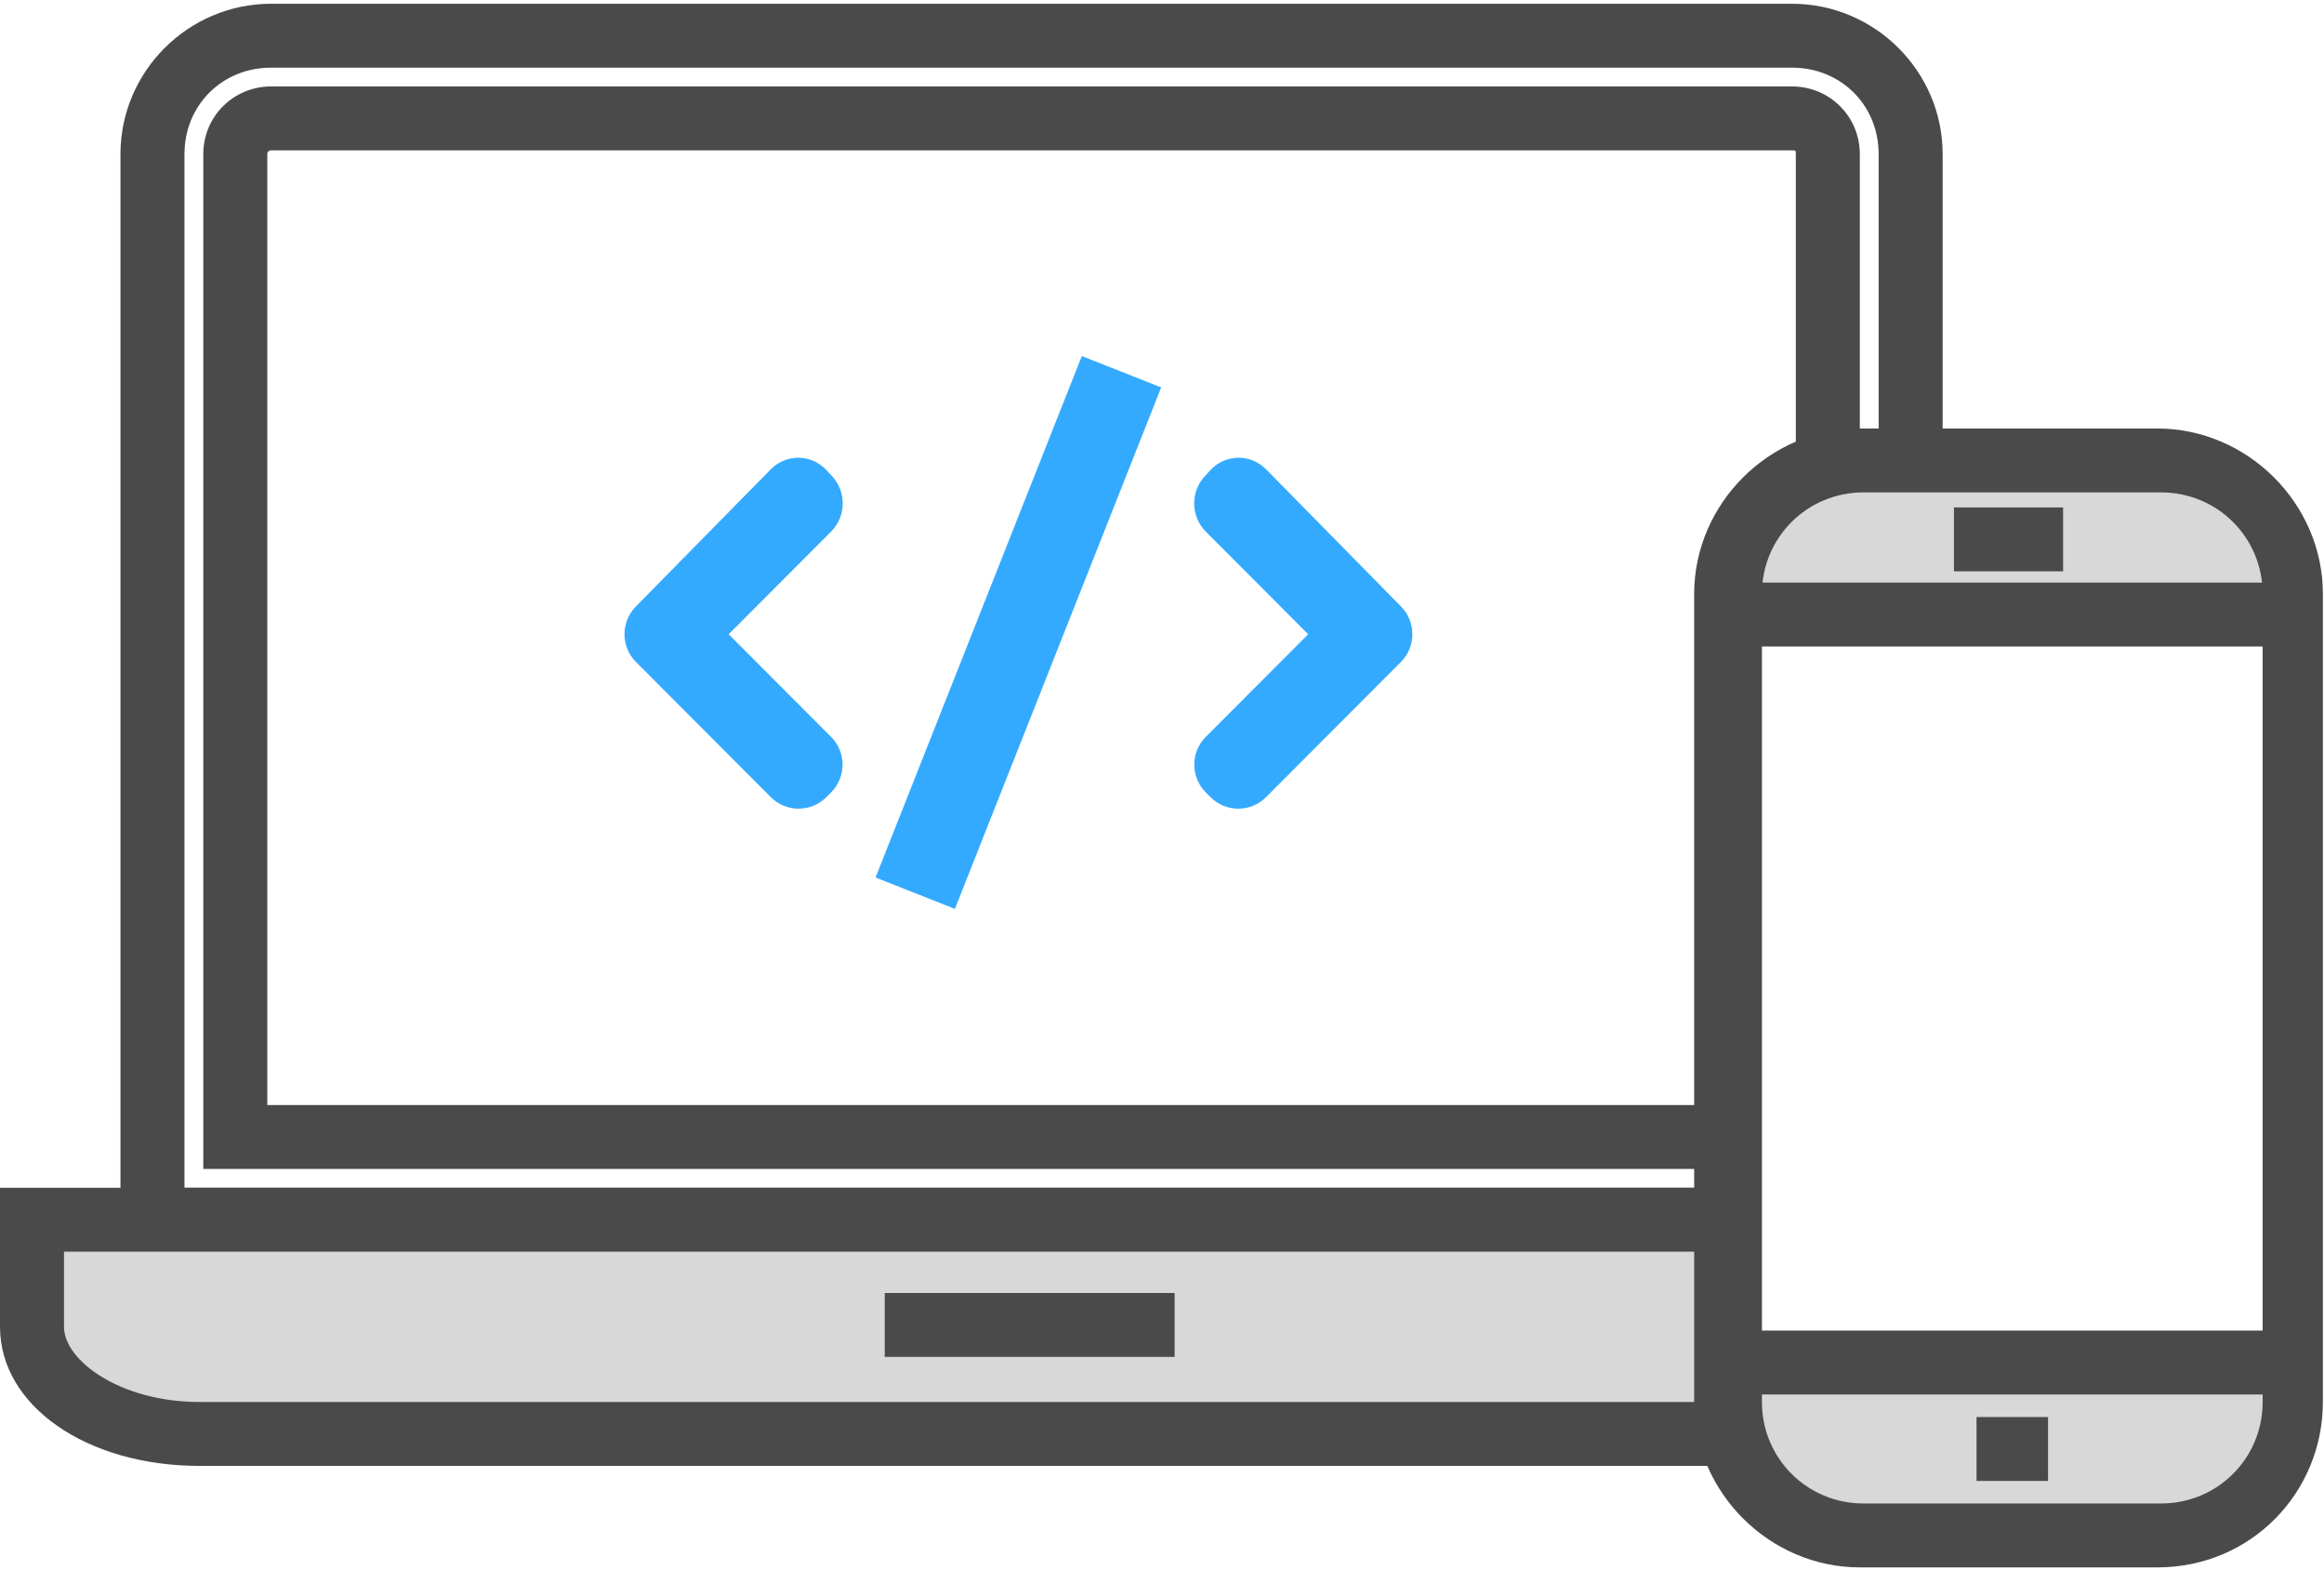 <svg xmlns="http://www.w3.org/2000/svg" width="296" height="200" viewBox="0 0 296 200">
  <g fill="none" fill-rule="evenodd">
    <path fill="#4A4A4A" d="M220.096,159.429 L15.344,159.429 L15.344,19.629 C15.344,9.097 23.976,0.479 34.525,0.479 L228.248,0.479 C238.797,0.479 247.428,9.097 247.428,19.629 L247.428,58.888 L239.276,58.888 L239.276,19.629 C239.276,13.405 234.481,8.618 228.248,8.618 L34.525,8.618 C28.291,8.618 23.496,13.405 23.496,19.629 L23.496,151.29 L220.096,151.29 L220.096,159.429 L220.096,159.429 Z"/>
    <path fill="#4A4A4A" d="M220.096,148.896 L25.894,148.896 L25.894,19.629 C25.894,14.842 29.73,11.012 34.525,11.012 L228.248,11.012 C233.043,11.012 236.879,14.842 236.879,19.629 L236.879,59.367 L228.727,59.367 L228.727,19.629 C228.727,19.151 228.727,19.151 228.248,19.151 L34.525,19.151 C34.525,19.151 34.045,19.151 34.045,19.629 L34.045,140.757 L220.096,140.757 L220.096,148.896 L220.096,148.896 Z"/>
    <rect width="208" height="22" x="8" y="159" fill="#D8D8D8"/>
    <path fill="#4A4A4A" d="M220.575,186.718 L25.414,186.718 C11.029,186.718 0,179.058 0,169.004 L0,151.29 L220.096,151.29 L220.096,159.429 L8.152,159.429 L8.152,169.004 C8.152,173.313 15.344,178.579 25.414,178.579 L220.575,178.579 L220.575,186.718 L220.575,186.718 Z"/>
    <rect width="36.922" height="8.139" x="112.685" y="164.695" fill="#4A4A4A"/>
    <g transform="translate(215.78 53.745)">
      <rect width="65" height="16" x="8" y="123" fill="#D8D8D8"/>
      <rect width="65" height="16" x="8" y="7" fill="#D8D8D8"/>
      <path fill="#4A4A4A" d="M58.98,145.9 L21.099,145.9 C9.59,145.9 0,136.324 0,124.834 L0,21.9 C0,10.409 9.59,0.834 21.099,0.834 L58.98,0.834 C70.488,0.834 80.078,10.409 80.078,21.9 L80.078,124.834 C80.078,136.324 70.968,145.9 58.98,145.9 L58.98,145.9 Z M21.578,8.973 C14.385,8.973 8.631,14.718 8.631,21.9 L8.631,124.834 C8.631,132.015 14.385,137.761 21.578,137.761 L59.459,137.761 C66.652,137.761 72.406,132.015 72.406,124.834 L72.406,21.9 C72.406,14.718 66.652,8.973 59.459,8.973 L21.578,8.973 L21.578,8.973 Z"/>
      <rect width="71.927" height="8.139" x="4.316" y="20.463" fill="#4A4A4A"/>
      <rect width="13.906" height="8.139" x="33.086" y="10.888" fill="#4A4A4A"/>
      <rect width="71.927" height="8.139" x="4.316" y="115.737" fill="#4A4A4A"/>
      <rect width="9.111" height="8.139" x="35.963" y="126.749" fill="#4A4A4A"/>
    </g>
    <g fill="#34AAFF" stroke="#34AAFF" stroke-width="6" transform="translate(82 49)">
      <rect width="65.428" height="4.868" x="14.991" y="29.126" transform="rotate(-68.42 47.705 31.56)"/>
      <g transform="translate(0 11.455)">
        <path d="M77.121 38.968C76.344 39.746 75.085 39.747 74.3 38.96L73.7 38.358C72.919 37.576 72.915 36.31 73.699 35.525L87.444 21.748C88.225 20.966 88.228 19.701 87.444 18.916L73.699 5.139C72.918 4.357 72.899 3.057 73.641 2.251L74.359 1.471C75.108.659 76.346.642 77.121 1.43L94.308 18.902C95.085 19.692 95.083 20.965 94.308 21.741L77.121 38.968zM21.129 38.96C20.348 39.743 19.083 39.744 18.308 38.968L1.121 21.741C.344 20.963.346 19.69 1.121 18.902L18.308 1.43C19.085.64 20.327.666 21.069 1.471L21.788 2.251C22.536 3.064 22.513 4.354 21.73 5.139L7.984 18.916C7.204 19.698 7.201 20.963 7.984 21.748L21.73 35.525C22.51 36.307 22.514 37.571 21.729 38.358L21.129 38.96z"/>
      </g>
    </g>
  </g>
</svg>

